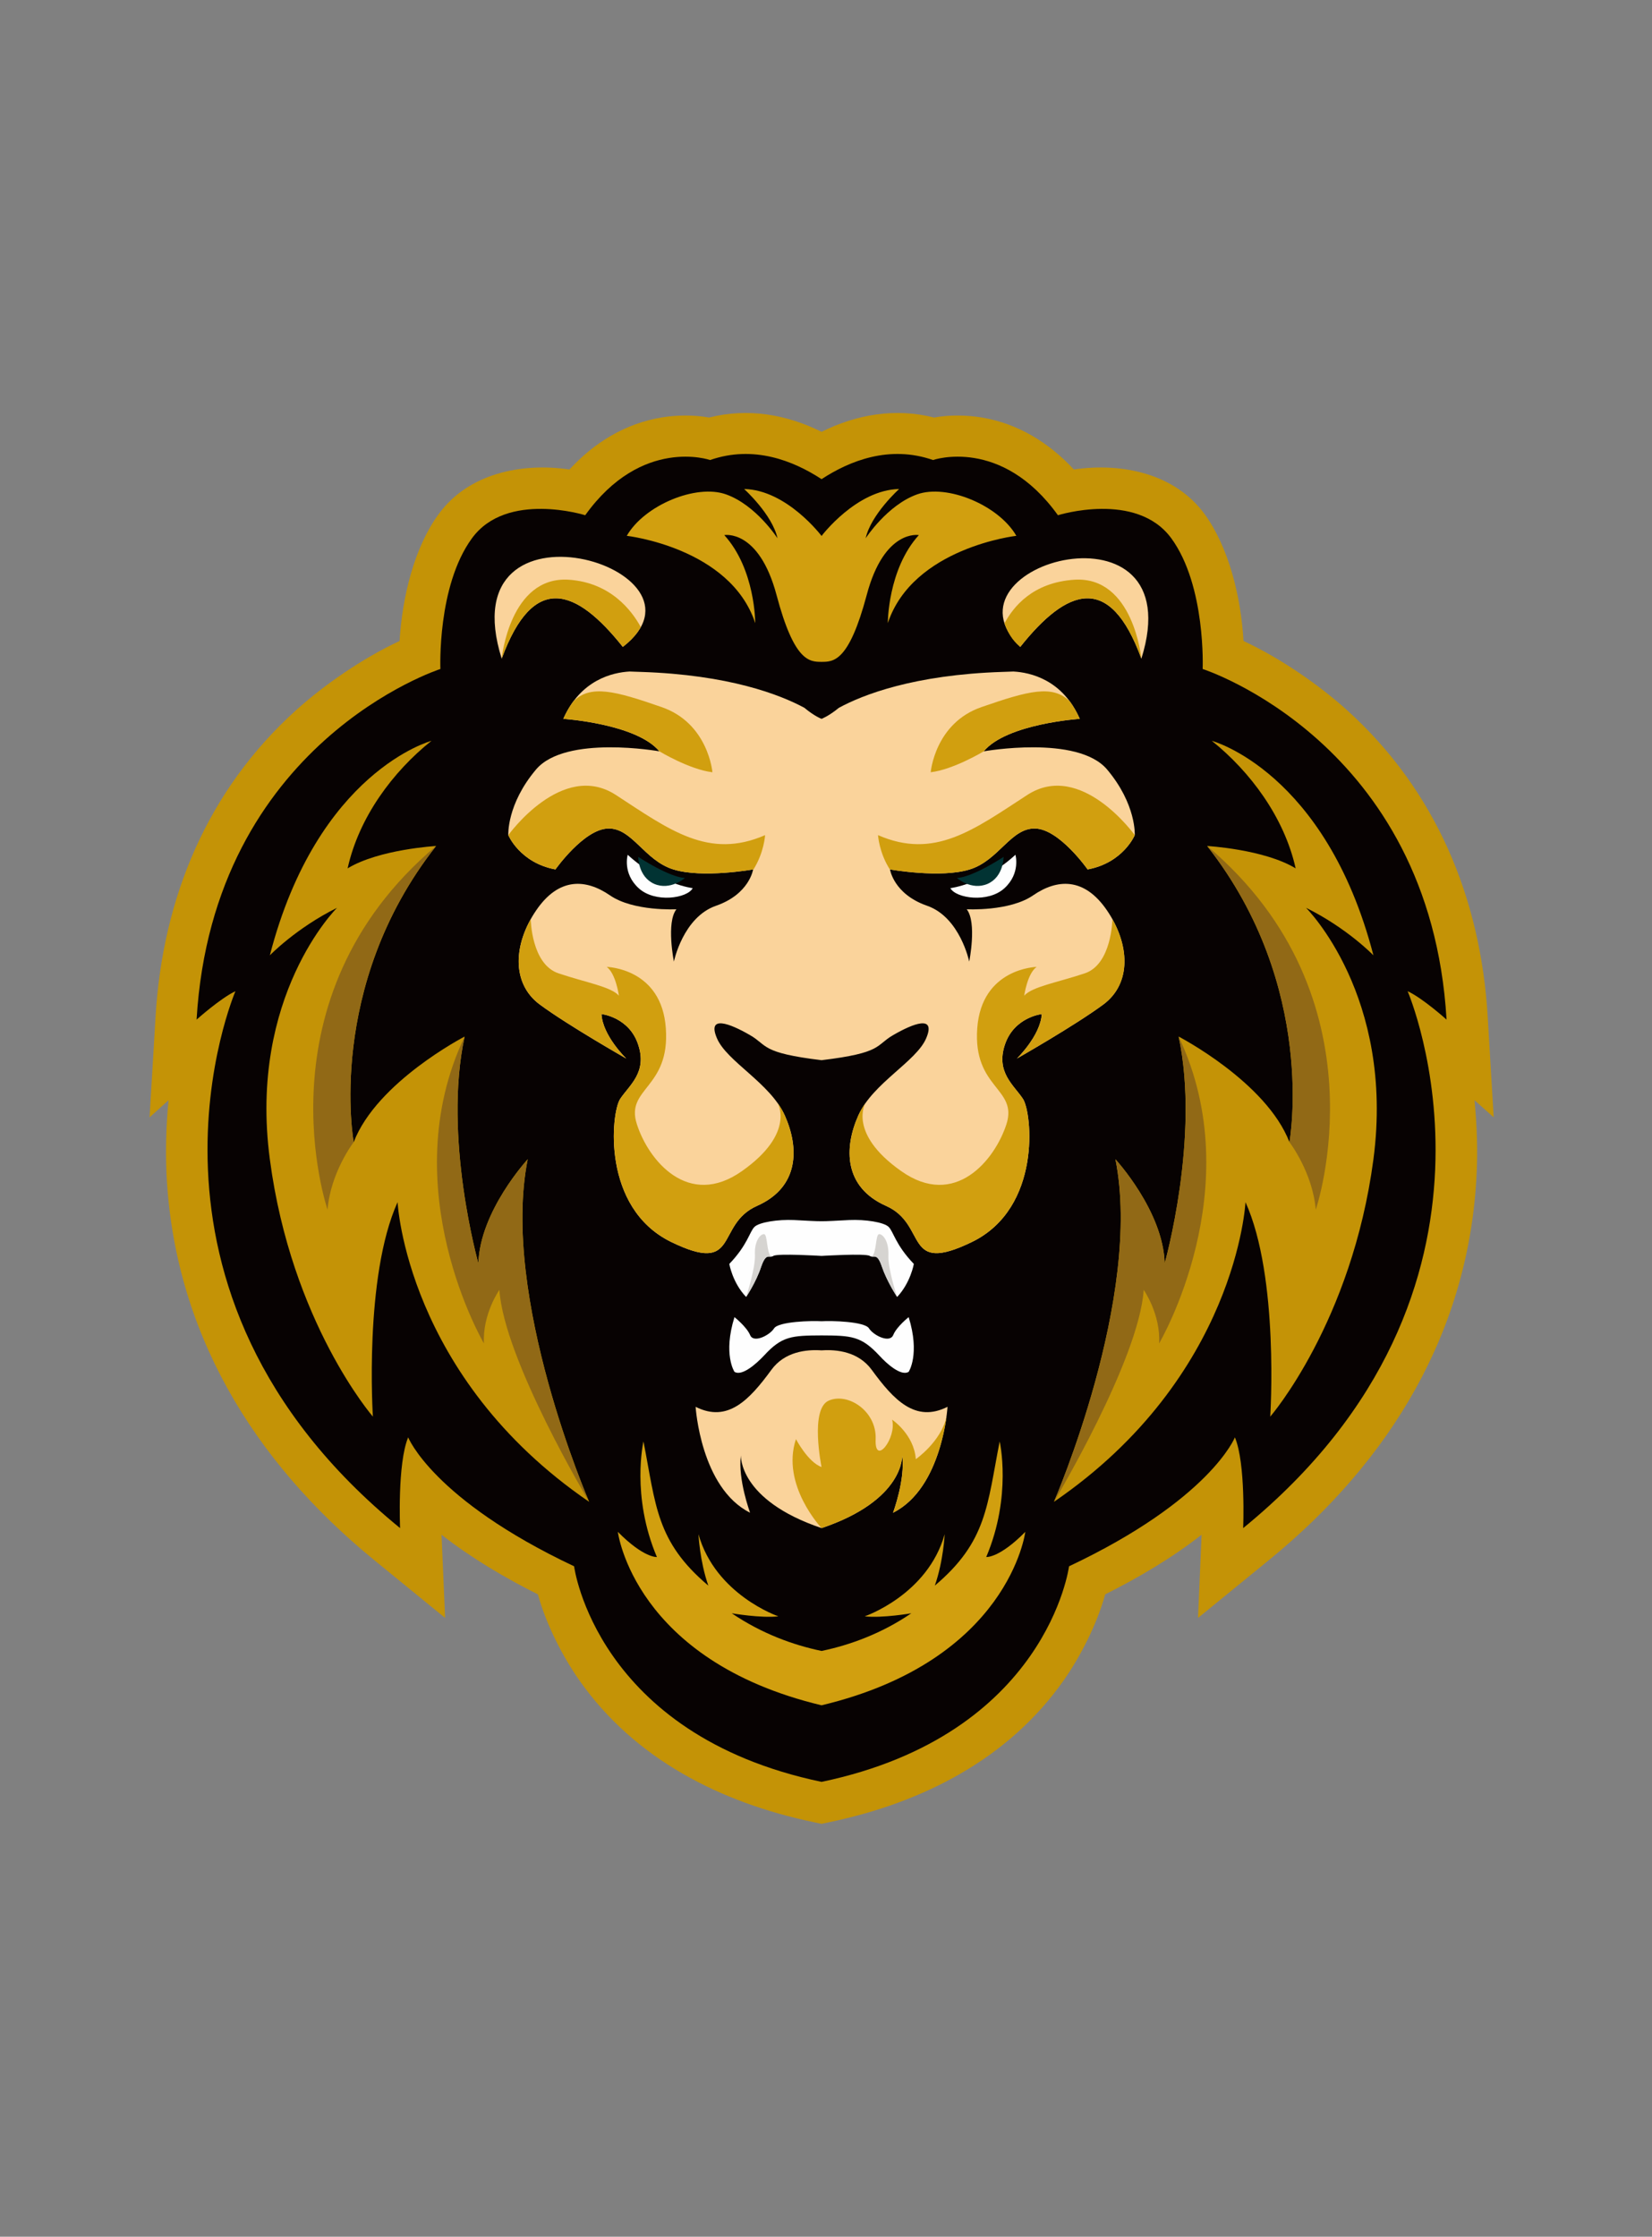 <svg xmlns="http://www.w3.org/2000/svg" xmlns:xlink="http://www.w3.org/1999/xlink" width="130" zoomAndPan="magnify" viewBox="0 0 97.5 132" height="176" preserveAspectRatio="xMidYMid meet" version="1.0"><rect x="0" y="0" width="97.5" height="132" fill="#808080" stroke="none"/><defs><clipPath id="fa3f404a5f"><path d="M 8 24.062 L 89 24.062 L 89 107.633 L 8 107.633 Z M 8 24.062 " clip-rule="nonzero"/></clipPath></defs><g clip-path="url(#fa3f404a5f)"><path fill="#c49306" d="M 87.023 64.926 C 87.172 66.422 87.215 67.898 87.152 69.203 C 86.738 78.523 82.066 86.215 74.906 92.055 L 70.707 95.48 L 70.918 90.57 C 69.172 91.941 67.184 93.109 65.227 94.09 C 64.73 95.891 63.746 97.789 62.773 99.172 C 59.516 103.809 54.453 106.379 48.984 107.527 L 48.488 107.633 L 47.992 107.527 C 42.523 106.379 37.457 103.809 34.199 99.172 C 33.227 97.789 32.242 95.891 31.746 94.09 C 29.789 93.109 27.812 91.941 26.059 90.57 L 26.27 95.48 L 22.07 92.055 C 14.922 86.215 10.246 78.523 9.824 69.203 C 9.77 67.898 9.801 66.422 9.949 64.926 L 8.828 65.938 L 9.18 60.023 C 9.59 53.016 12.223 46.641 17.492 41.895 C 19.121 40.43 21.383 38.852 23.582 37.828 C 23.742 35.223 24.449 32.305 25.887 30.344 C 27.633 27.941 30.773 27.289 33.609 27.707 C 35.055 26.137 36.887 24.988 39.074 24.633 C 39.922 24.496 40.926 24.473 41.848 24.641 C 44.141 24.062 46.414 24.453 48.488 25.484 C 50.559 24.453 52.844 24.062 55.129 24.641 C 56.047 24.473 57.055 24.496 57.91 24.633 C 60.09 24.988 61.918 26.137 63.379 27.707 C 66.211 27.289 69.344 27.941 71.098 30.344 C 72.523 32.305 73.242 35.223 73.391 37.828 C 75.594 38.852 77.855 40.43 79.484 41.895 C 84.75 46.641 87.395 53.016 87.805 60.023 L 88.156 65.938 Z M 87.023 64.926 " fill-opacity="1" fill-rule="evenodd"/></g><path fill="#070202" d="M 48.488 28.277 C 50.148 27.191 52.496 26.254 55.066 27.148 C 55.066 27.148 59.094 25.746 62.438 30.406 C 62.438 30.406 67.066 28.953 69.129 31.766 C 71.184 34.582 70.98 39.48 70.98 39.48 C 70.98 39.48 84.41 43.793 85.375 60.172 C 85.375 60.172 83.969 58.906 83.078 58.496 C 83.078 58.496 90.641 76.078 73.371 90.18 C 73.371 90.18 73.531 86.375 72.883 84.824 C 72.883 84.824 71.438 88.492 63.094 92.434 C 63.094 92.434 61.812 102.363 48.488 105.156 C 35.16 102.363 33.883 92.434 33.883 92.434 C 25.539 88.492 24.09 84.824 24.09 84.824 C 23.445 86.375 23.613 90.18 23.613 90.18 C 6.332 76.078 13.895 58.496 13.895 58.496 C 13.016 58.906 11.602 60.172 11.602 60.172 C 12.574 43.793 25.992 39.48 25.992 39.48 C 25.992 39.48 25.793 34.582 27.855 31.766 C 29.906 28.953 34.539 30.406 34.539 30.406 C 37.879 25.746 41.91 27.148 41.91 27.148 C 44.48 26.254 46.828 27.191 48.488 28.277 Z M 48.488 28.277 " fill-opacity="1" fill-rule="evenodd"/><path fill="#fefefe" d="M 56.09 52.414 C 56.09 52.414 58.035 52.184 59.93 50.445 C 59.93 50.445 60.246 51.531 59.285 52.414 C 58.324 53.301 56.418 53.016 56.09 52.414 Z M 56.09 52.414 " fill-opacity="1" fill-rule="evenodd"/><path fill="#d19f0f" d="M 59 85.066 C 59 85.066 59.738 88.273 58.207 91.887 C 58.207 91.887 58.977 91.961 60.512 90.402 C 60.512 90.402 59.57 97.988 48.488 100.637 C 37.406 97.988 36.465 90.402 36.465 90.402 C 38.008 91.961 38.77 91.887 38.77 91.887 C 37.234 88.273 37.977 85.066 37.977 85.066 C 38.715 88.832 38.715 90.969 41.805 93.574 C 41.297 92.129 41.223 90.539 41.223 90.539 C 42.227 94.121 45.938 95.387 45.938 95.387 C 44.902 95.504 43.188 95.207 43.188 95.207 C 44.945 96.398 46.785 97.074 48.488 97.43 C 50.191 97.074 52.039 96.398 53.785 95.207 C 53.785 95.207 52.07 95.504 51.035 95.387 C 51.035 95.387 54.75 94.121 55.754 90.539 C 55.754 90.539 55.68 92.129 55.172 93.574 C 58.258 90.969 58.258 88.832 59 85.066 Z M 59 85.066 " fill-opacity="1" fill-rule="evenodd"/><path fill="#fad39b" d="M 60.215 38.176 C 62.977 34.707 65.504 33.77 67.363 38.871 C 70.422 29.121 55.148 33.242 60.215 38.176 Z M 29.609 38.871 C 31.48 33.77 34 34.707 36.758 38.176 C 42.746 33.547 26.418 28.68 29.609 38.871 Z M 48.488 42.422 C 48.488 42.422 48.074 42.273 47.473 41.77 C 46.043 41 43.031 39.82 37.816 39.652 C 37.594 39.641 37.371 39.641 37.16 39.629 C 36.168 39.684 34.273 40.105 33.246 42.422 C 33.246 42.422 37.562 42.707 38.918 44.34 C 38.918 44.34 33.387 43.352 31.641 45.406 C 29.895 47.473 30 49.285 30 49.285 C 30 49.285 30.68 50.918 32.781 51.309 C 32.781 51.309 34.465 48.926 35.891 48.895 C 37.309 48.852 38.027 50.781 39.742 51.309 C 41.453 51.844 44.449 51.309 44.449 51.309 C 44.449 51.309 44.234 52.762 42.27 53.449 C 40.312 54.121 39.773 56.746 39.773 56.746 C 39.773 56.746 39.309 54.438 39.922 53.66 C 39.922 53.66 37.383 53.797 35.996 52.836 C 34.602 51.879 32.996 51.738 31.641 53.73 C 30.289 55.715 30.18 58.031 31.852 59.277 C 33.535 60.52 36.961 62.469 36.961 62.469 C 36.961 62.469 35.562 61.121 35.5 59.844 C 35.5 59.844 37.141 60.023 37.668 61.66 C 38.207 63.293 37.141 64.039 36.602 64.852 C 36.062 65.676 35.5 71.27 39.594 73.285 C 43.695 75.285 42.184 72.273 44.68 71.164 C 47.176 70.059 47.176 67.75 46.32 65.832 C 45.461 63.914 42.895 62.648 42.312 61.27 C 41.719 59.875 43.074 60.395 44.27 61.09 C 45.316 61.691 44.883 62.133 48.488 62.566 C 52.105 62.133 51.66 61.691 52.707 61.09 C 53.902 60.395 55.254 59.875 54.664 61.27 C 54.082 62.648 51.512 63.914 50.656 65.832 C 49.801 67.75 49.801 70.059 52.293 71.164 C 54.789 72.273 53.277 75.285 57.383 73.285 C 61.484 71.27 60.914 65.676 60.375 64.852 C 59.844 64.039 58.766 63.293 59.305 61.66 C 59.844 60.023 61.484 59.844 61.484 59.844 C 61.41 61.121 60.016 62.469 60.016 62.469 C 60.016 62.469 63.441 60.52 65.121 59.277 C 66.793 58.031 66.688 55.715 65.336 53.73 C 63.98 51.738 62.371 51.879 60.977 52.836 C 59.59 53.797 57.055 53.66 57.055 53.66 C 57.668 54.438 57.203 56.746 57.203 56.746 C 57.203 56.746 56.66 54.121 54.707 53.449 C 52.738 52.762 52.527 51.309 52.527 51.309 C 52.527 51.309 55.52 51.844 57.234 51.309 C 58.945 50.781 59.664 48.852 61.094 48.895 C 62.52 48.926 64.191 51.309 64.191 51.309 C 66.297 50.918 66.973 49.285 66.973 49.285 C 66.973 49.285 67.078 47.473 65.336 45.406 C 63.59 43.352 58.059 44.34 58.059 44.34 C 59.41 42.707 63.727 42.422 63.727 42.422 C 62.711 40.105 60.809 39.684 59.812 39.629 C 59.602 39.641 59.379 39.641 59.168 39.652 C 53.945 39.82 50.93 41 49.512 41.77 C 48.898 42.273 48.488 42.422 48.488 42.422 Z M 48.488 42.422 " fill-opacity="1" fill-rule="evenodd"/><path fill="#fad39b" d="M 48.488 79.691 C 47.59 79.629 46.309 79.766 45.527 80.84 C 44.215 82.633 42.945 83.973 41.055 83.023 C 41.055 83.023 41.348 87.809 44.27 89.273 C 44.27 89.273 43.539 87.301 43.727 85.891 C 43.727 85.891 43.582 88.523 48.488 90.18 C 53.395 88.523 53.246 85.891 53.246 85.891 C 53.445 87.301 52.707 89.273 52.707 89.273 C 55.637 87.809 55.922 83.023 55.922 83.023 C 54.027 83.973 52.758 82.633 51.449 80.84 C 50.664 79.766 49.387 79.629 48.488 79.691 Z M 48.488 79.691 " fill-opacity="1" fill-rule="evenodd"/><path fill="#fefefe" d="M 40.883 52.414 C 40.883 52.414 38.938 52.184 37.047 50.445 C 37.047 50.445 36.727 51.531 37.691 52.414 C 38.652 53.301 40.566 53.016 40.883 52.414 Z M 40.883 52.414 " fill-opacity="1" fill-rule="evenodd"/><path fill="#d19f0f" d="M 35.5 59.844 C 35.5 59.844 37.141 60.023 37.668 61.66 C 38.207 63.293 37.141 64.039 36.602 64.852 C 36.062 65.676 35.5 71.27 39.594 73.285 C 43.695 75.285 42.184 72.273 44.68 71.164 C 47.176 70.059 47.176 67.75 46.32 65.832 C 46.203 65.578 46.066 65.336 45.895 65.094 C 45.895 65.094 46.965 66.875 43.793 69.109 C 40.621 71.355 38.262 68.469 37.586 66.336 C 36.898 64.207 39.551 64.242 39.297 60.688 C 39.055 57.125 35.809 57.062 35.809 57.062 C 36.348 57.453 36.527 58.758 36.527 58.758 C 36.051 58.223 34.559 57.98 32.965 57.441 C 31.355 56.906 31.324 54.25 31.324 54.25 C 30.285 56.105 30.32 58.137 31.852 59.277 C 33.535 60.52 36.961 62.469 36.961 62.469 C 36.961 62.469 35.562 61.121 35.5 59.844 Z M 35.5 59.844 " fill-opacity="1" fill-rule="evenodd"/><path fill="#d19f0f" d="M 30 49.285 C 30 49.285 30.68 50.918 32.781 51.309 C 32.781 51.309 34.465 48.926 35.891 48.895 C 37.309 48.852 38.027 50.781 39.742 51.309 C 41.453 51.844 44.449 51.309 44.449 51.309 C 44.449 51.309 44.449 51.316 44.449 51.34 C 45.094 50.34 45.156 49.285 45.156 49.285 C 41.824 50.738 39.52 48.98 36.348 46.914 C 33.176 44.855 30 49.285 30 49.285 Z M 30 49.285 " fill-opacity="1" fill-rule="evenodd"/><path fill="#d19f0f" d="M 61.484 59.844 C 61.484 59.844 59.844 60.023 59.305 61.66 C 58.766 63.293 59.844 64.039 60.375 64.852 C 60.914 65.676 61.484 71.27 57.383 73.285 C 53.277 75.285 54.789 72.273 52.293 71.164 C 49.801 70.059 49.801 67.75 50.656 65.832 C 50.773 65.578 50.91 65.336 51.078 65.094 C 51.078 65.094 50.012 66.875 53.184 69.109 C 56.355 71.355 58.715 68.469 59.402 66.336 C 60.078 64.207 57.422 64.242 57.676 60.688 C 57.93 57.125 61.18 57.062 61.18 57.062 C 60.629 57.453 60.449 58.758 60.449 58.758 C 60.926 58.223 62.414 57.98 64.023 57.441 C 65.621 56.906 65.652 54.25 65.652 54.25 C 66.699 56.105 66.656 58.137 65.121 59.277 C 63.441 60.52 60.016 62.469 60.016 62.469 C 60.016 62.469 61.41 61.121 61.484 59.844 Z M 61.484 59.844 " fill-opacity="1" fill-rule="evenodd"/><path fill="#d19f0f" d="M 66.973 49.285 C 66.973 49.285 66.297 50.918 64.191 51.309 C 64.191 51.309 62.52 48.926 61.094 48.895 C 59.664 48.852 58.945 50.781 57.234 51.309 C 55.52 51.844 52.527 51.309 52.527 51.309 C 52.527 51.309 52.527 51.316 52.539 51.34 C 51.883 50.34 51.82 49.285 51.82 49.285 C 55.148 50.738 57.453 48.98 60.629 46.914 C 63.801 44.855 66.973 49.285 66.973 49.285 Z M 66.973 49.285 " fill-opacity="1" fill-rule="evenodd"/><path fill="#d19f0f" d="M 46.977 84.93 C 46.078 87.629 48.488 90.18 48.488 90.18 C 53.395 88.523 53.246 85.891 53.246 85.891 C 53.445 87.301 52.707 89.273 52.707 89.273 C 55.012 88.113 55.688 84.898 55.867 83.594 C 55.543 85.078 54.051 86.113 54.051 86.113 C 53.945 84.645 52.652 83.781 52.652 83.781 C 52.938 84.855 51.609 86.574 51.68 84.93 C 51.746 83.277 50.051 82.168 48.922 82.652 C 47.777 83.129 48.488 86.574 48.488 86.574 C 47.695 86.301 46.977 84.93 46.977 84.93 Z M 46.977 84.93 " fill-opacity="1" fill-rule="evenodd"/><path fill="#fefefe" d="M 43.043 74.59 C 43.043 74.59 43.23 75.699 44.035 76.539 C 44.035 76.539 44.629 75.656 44.922 74.758 C 45.23 73.875 45.398 74.273 45.645 74.117 C 45.887 73.957 48.488 74.117 48.488 74.117 C 48.488 74.117 51.09 73.957 51.332 74.117 C 51.574 74.273 51.754 73.875 52.051 74.758 C 52.359 75.656 52.949 76.539 52.949 76.539 C 53.742 75.699 53.934 74.59 53.934 74.59 C 52.855 73.465 52.738 72.703 52.453 72.41 C 52.18 72.125 51.047 71.957 50.125 72 C 48.316 72.094 48.656 72.094 46.859 72 C 45.938 71.957 44.797 72.125 44.523 72.41 C 44.234 72.703 44.121 73.465 43.043 74.59 Z M 43.043 74.59 " fill-opacity="1" fill-rule="evenodd"/><path fill="#fefefe" d="M 43.348 80.957 C 43.348 80.957 42.66 79.934 43.348 77.73 C 43.348 77.73 44.055 78.289 44.27 78.785 C 44.469 79.293 45.43 78.797 45.684 78.395 C 45.938 77.984 47.938 77.934 48.488 77.973 C 49.039 77.934 51.047 77.984 51.289 78.395 C 51.543 78.797 52.504 79.293 52.719 78.785 C 52.918 78.289 53.629 77.73 53.629 77.73 C 54.312 79.934 53.629 80.957 53.629 80.957 C 53.195 81.23 52.367 80.516 51.895 79.996 C 50.824 78.848 50.254 78.816 48.488 78.809 C 46.723 78.816 46.148 78.848 45.094 79.996 C 44.605 80.516 43.781 81.23 43.348 80.957 Z M 43.348 80.957 " fill-opacity="1" fill-rule="evenodd"/><path fill="#d19f0f" d="M 48.488 31.629 C 48.488 31.629 50.539 28.91 53.066 28.859 C 53.066 28.859 51.406 30.355 51.09 31.766 C 51.09 31.766 52.359 29.809 54.125 29.176 C 55.891 28.543 58.945 29.816 59.984 31.621 C 59.984 31.621 53.883 32.316 52.398 36.773 C 52.398 36.773 52.391 33.602 54.23 31.578 C 54.23 31.578 52.188 31.199 51.152 35.117 C 50.105 39.039 49.207 39.059 48.488 39.059 C 47.77 39.059 46.871 39.039 45.832 35.117 C 44.785 31.199 42.746 31.578 42.746 31.578 C 44.586 33.602 44.574 36.773 44.574 36.773 C 43.105 32.316 36.992 31.621 36.992 31.621 C 38.027 29.816 41.086 28.543 42.852 29.176 C 44.629 29.809 45.887 31.766 45.887 31.766 C 45.578 30.355 43.918 28.859 43.918 28.859 C 46.438 28.91 48.488 31.629 48.488 31.629 Z M 48.488 31.629 " fill-opacity="1" fill-rule="evenodd"/><path fill="#c49306" d="M 71.52 43.719 C 71.52 43.719 78.234 45.512 81.059 56.379 C 81.059 56.379 79.516 54.777 77.082 53.574 C 77.082 53.574 82.328 58.77 81.059 68.414 C 79.781 78.047 74.969 83.602 74.969 83.602 C 74.969 83.602 75.508 75.359 73.508 70.945 C 73.508 70.945 73 81.242 62.203 88.629 C 62.203 88.629 67.461 76.539 65.832 68.414 C 65.832 68.414 68.656 71.473 68.738 74.559 C 68.738 74.559 70.844 67.117 69.562 61.172 C 69.562 61.172 74.734 63.852 76.102 67.402 C 76.102 67.402 77.781 58.242 71.246 49.926 C 71.246 49.926 74.609 50.117 76.469 51.246 C 75.793 48.23 73.793 45.543 71.52 43.719 Z M 71.52 43.719 " fill-opacity="1" fill-rule="evenodd"/><path fill="#c49306" d="M 25.465 43.719 C 25.465 43.719 18.738 45.512 15.926 56.379 C 15.926 56.379 17.469 54.777 19.891 53.574 C 19.891 53.574 14.645 58.77 15.926 68.414 C 17.195 78.047 22.008 83.602 22.008 83.602 C 22.008 83.602 21.469 75.359 23.465 70.945 C 23.465 70.945 23.973 81.242 34.77 88.629 C 34.77 88.629 29.516 76.539 31.145 68.414 C 31.145 68.414 28.32 71.473 28.234 74.559 C 28.234 74.559 26.133 67.117 27.422 61.172 C 27.422 61.172 22.238 63.852 20.875 67.402 C 20.875 67.402 19.195 58.242 25.738 49.926 C 25.738 49.926 22.375 50.117 20.516 51.246 C 21.184 48.23 23.18 45.543 25.465 43.719 Z M 25.465 43.719 " fill-opacity="1" fill-rule="evenodd"/><path fill="#d6d4d1" d="M 45.516 74.16 C 45.219 73.895 45.316 72.82 45.082 72.832 C 44.848 72.84 44.512 73.273 44.555 74.074 C 44.586 74.875 44.035 76.539 44.035 76.539 C 44.035 76.539 44.629 75.656 44.922 74.758 C 45.168 74.031 45.336 74.168 45.516 74.16 Z M 45.516 74.16 " fill-opacity="1" fill-rule="evenodd"/><path fill="#d6d4d1" d="M 51.457 74.16 C 51.754 73.895 51.66 72.82 51.895 72.832 C 52.125 72.84 52.465 73.273 52.434 74.074 C 52.391 74.875 52.949 76.539 52.949 76.539 C 52.949 76.539 52.359 75.656 52.051 74.758 C 51.809 74.031 51.648 74.168 51.457 74.16 Z M 51.457 74.16 " fill-opacity="1" fill-rule="evenodd"/><path fill="#013333" d="M 37.668 50.57 C 37.668 50.57 37.66 51.738 38.609 52.16 C 39.562 52.574 40.43 51.812 40.43 51.812 C 40.43 51.812 39.699 51.867 37.668 50.57 Z M 37.668 50.57 " fill-opacity="1" fill-rule="evenodd"/><path fill="#013333" d="M 59.23 50.57 C 59.23 50.57 59.242 51.738 58.289 52.16 C 57.328 52.574 56.473 51.812 56.473 51.812 C 56.473 51.812 57.203 51.867 59.23 50.57 Z M 59.23 50.57 " fill-opacity="1" fill-rule="evenodd"/><path fill="#d19f0f" d="M 33.246 42.422 C 33.246 42.422 37.562 42.707 38.918 44.34 C 38.918 44.34 40.703 45.418 42.047 45.574 C 42.047 45.574 41.805 42.676 39.043 41.727 C 36.293 40.77 34.836 40.379 33.82 41.41 C 33.609 41.707 33.418 42.031 33.246 42.422 Z M 33.246 42.422 " fill-opacity="1" fill-rule="evenodd"/><path fill="#d19f0f" d="M 63.727 42.422 C 63.727 42.422 59.41 42.707 58.059 44.34 C 58.059 44.34 56.27 45.418 54.93 45.574 C 54.93 45.574 55.172 42.676 57.93 41.727 C 60.691 40.77 62.141 40.379 63.156 41.41 C 63.367 41.707 63.559 42.031 63.727 42.422 Z M 63.727 42.422 " fill-opacity="1" fill-rule="evenodd"/><path fill="#916916" d="M 68.738 74.559 C 68.656 71.473 65.832 68.414 65.832 68.414 C 67.461 76.539 62.203 88.629 62.203 88.629 C 62.203 88.629 67.227 80.25 67.5 76.121 C 67.5 76.121 68.508 77.551 68.41 79.281 C 68.41 79.281 73.816 70.121 69.562 61.172 C 70.844 67.117 68.738 74.559 68.738 74.559 Z M 68.738 74.559 " fill-opacity="1" fill-rule="evenodd"/><path fill="#916916" d="M 77.656 71.387 C 77.656 71.387 81.918 58.93 71.246 49.926 C 77.781 58.242 76.102 67.402 76.102 67.402 C 76.102 67.402 77.465 69.172 77.656 71.387 Z M 77.656 71.387 " fill-opacity="1" fill-rule="evenodd"/><path fill="#916916" d="M 28.234 74.559 C 28.32 71.473 31.145 68.414 31.145 68.414 C 29.516 76.539 34.77 88.629 34.77 88.629 C 34.77 88.629 29.746 80.25 29.473 76.121 C 29.473 76.121 28.469 77.551 28.562 79.281 C 28.562 79.281 23.172 70.121 27.422 61.172 C 26.133 67.117 28.234 74.559 28.234 74.559 Z M 28.234 74.559 " fill-opacity="1" fill-rule="evenodd"/><path fill="#916916" d="M 19.332 71.387 C 19.332 71.387 15.059 58.93 25.738 49.926 C 19.195 58.242 20.875 67.402 20.875 67.402 C 20.875 67.402 19.512 69.172 19.332 71.387 Z M 19.332 71.387 " fill-opacity="1" fill-rule="evenodd"/><path fill="#d19f0f" d="M 37.816 37.004 C 37.309 36.066 36.051 34.371 33.555 34.211 C 30.086 34 29.609 38.871 29.609 38.871 C 31.48 33.77 34 34.707 36.758 38.176 C 37.266 37.785 37.605 37.395 37.816 37.004 Z M 37.816 37.004 " fill-opacity="1" fill-rule="evenodd"/><path fill="#d19f0f" d="M 59.285 36.785 C 59.793 35.836 60.926 34.371 63.418 34.211 C 66.898 34 67.363 38.871 67.363 38.871 C 65.504 33.77 62.977 34.707 60.215 38.176 C 59.719 37.785 59.445 37.246 59.285 36.785 Z M 59.285 36.785 " fill-opacity="1" fill-rule="evenodd"/></svg>